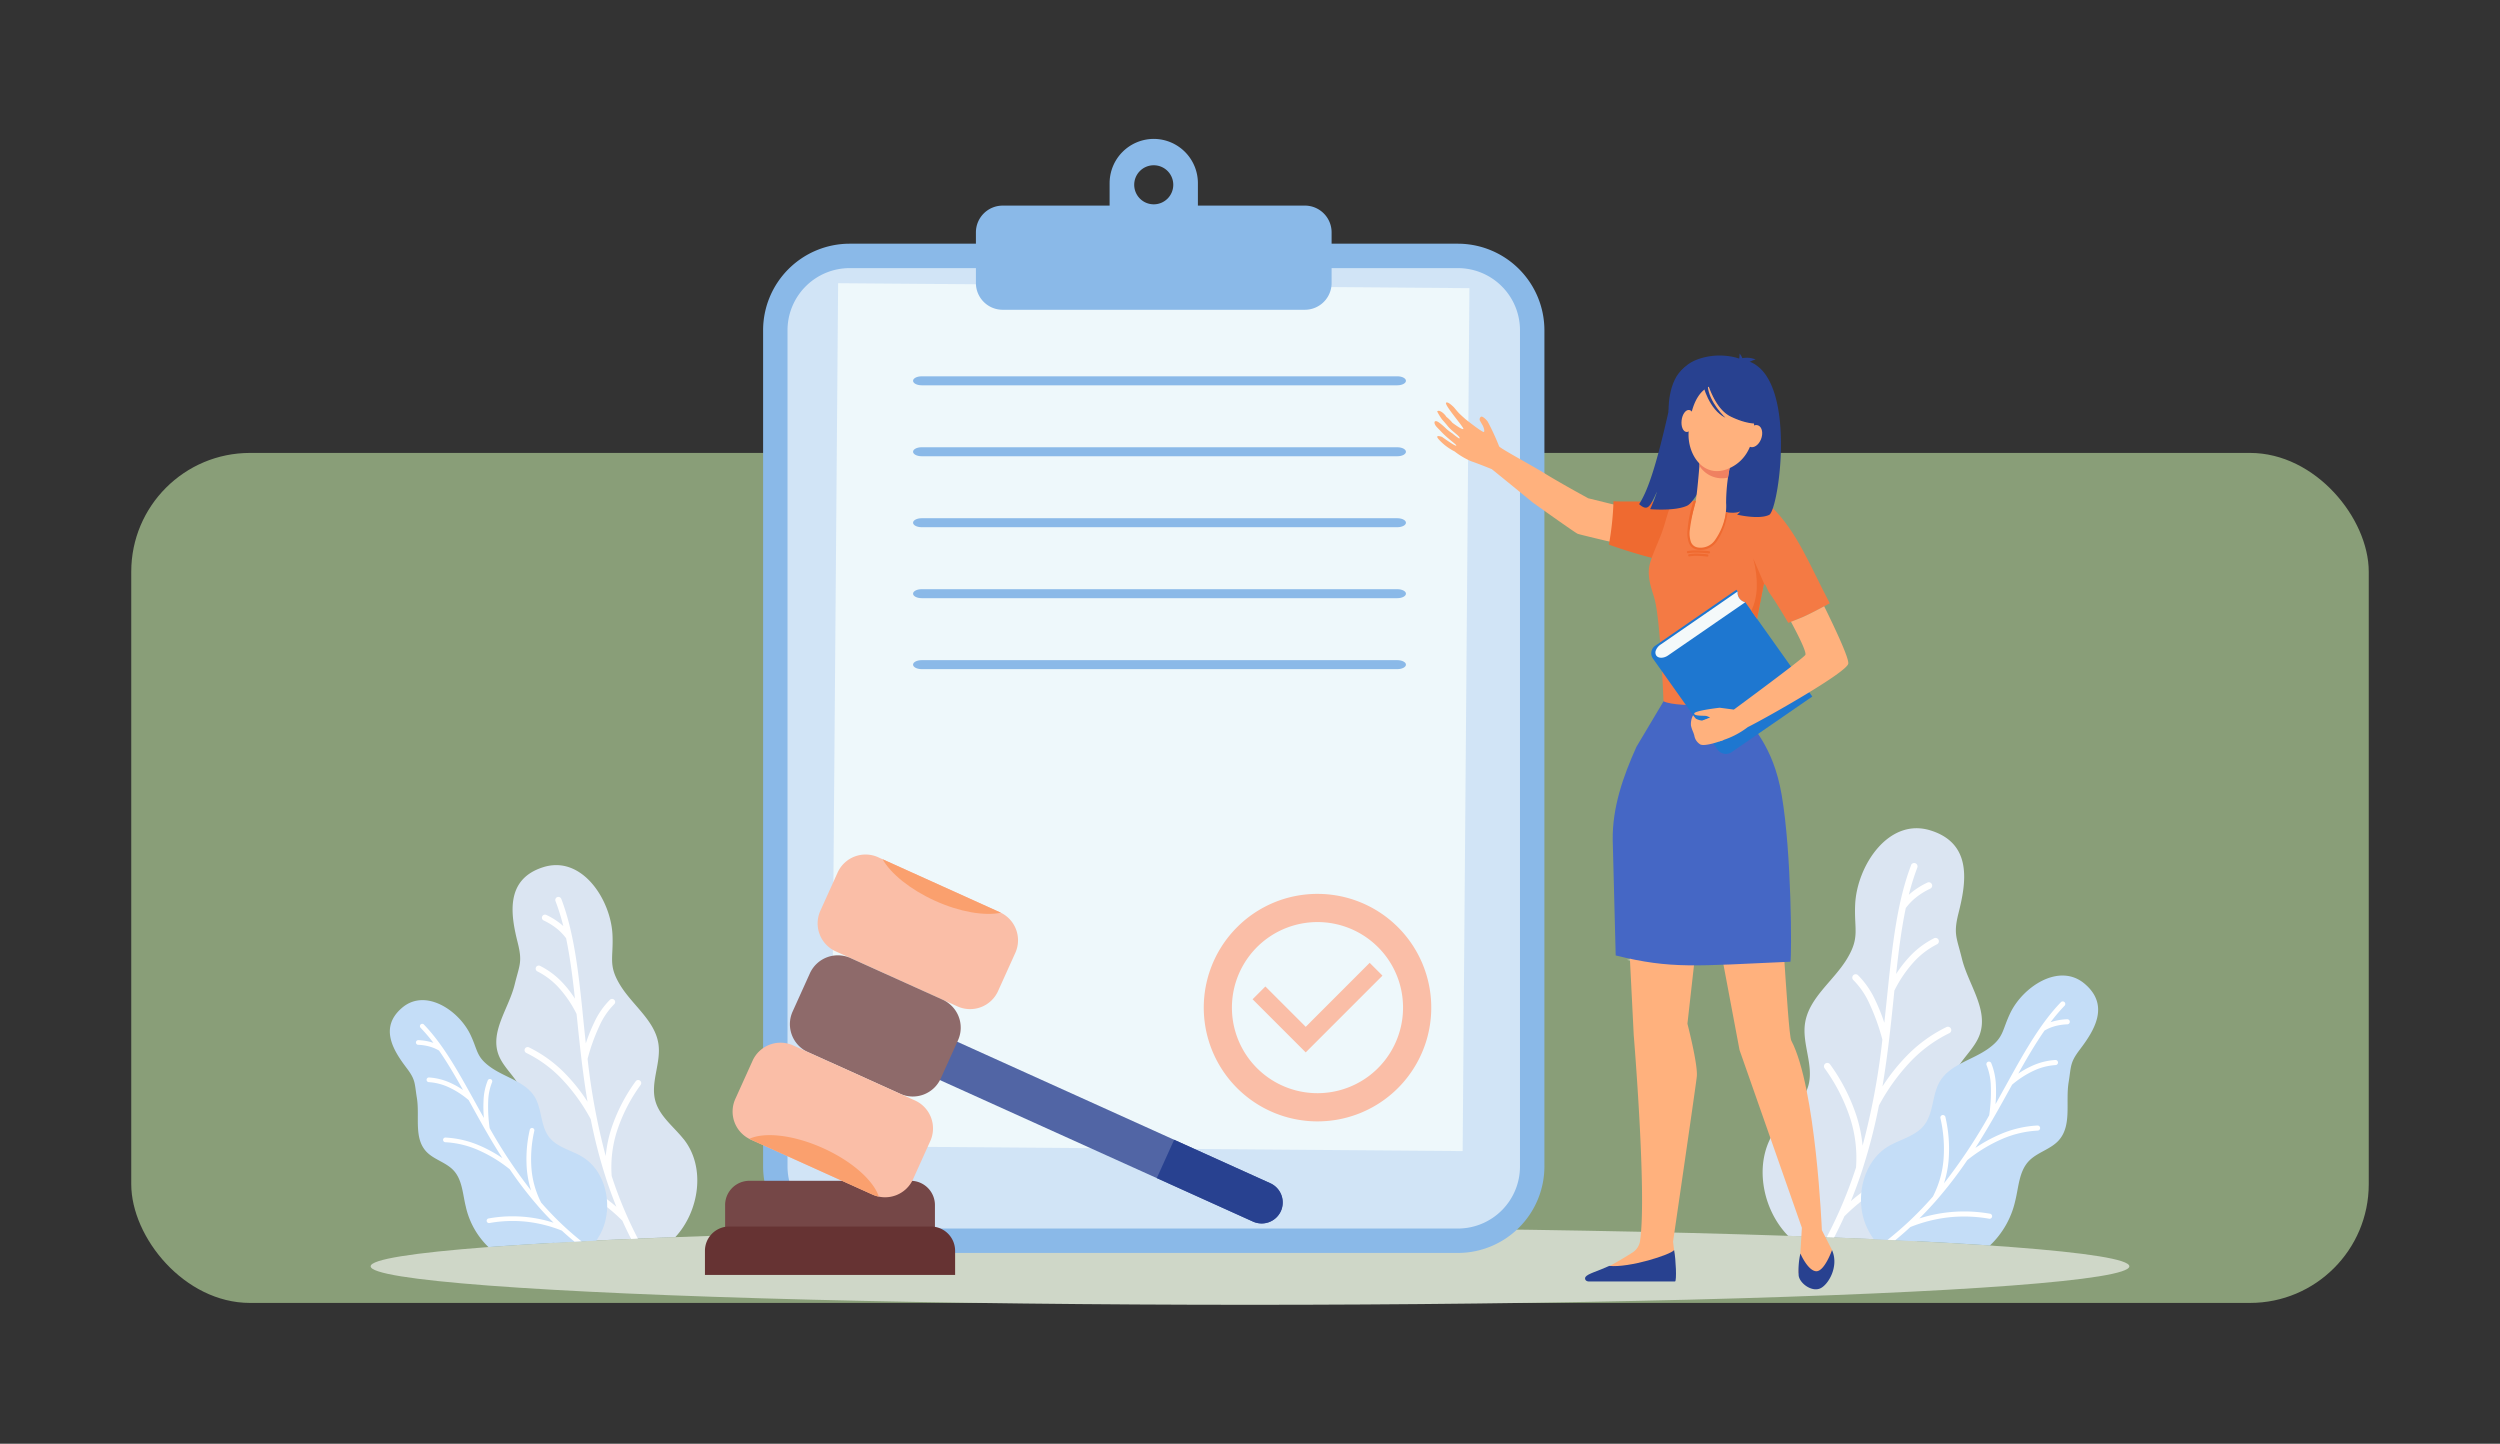 <svg xmlns="http://www.w3.org/2000/svg" xmlns:xlink="http://www.w3.org/1999/xlink" width="400" height="231" viewBox="0 0 400 231">
  <rect x="0" y="0" width="400" height="231" fill="#333333" stroke="none"/>
  <defs>
    <clipPath id="clip-path">
      <rect id="Rectángulo_421287" data-name="Rectángulo 421287" width="400" height="231" transform="translate(180 962)" fill="#fff" stroke="#707070" stroke-width="1"/>
    </clipPath>
  </defs>
  <g id="Enmascarar_grupo_1211475" data-name="Enmascarar grupo 1211475" transform="translate(-180 -962)" clip-path="url(#clip-path)">
    <g id="Grupo_1220572" data-name="Grupo 1220572" transform="translate(1 -8.532)">
      <rect id="Rectángulo_421286" data-name="Rectángulo 421286" width="358" height="136" rx="19" transform="translate(200 1043)" fill="#899e78"/>
      <g id="Grupo_1220571" data-name="Grupo 1220571" transform="translate(-4291.696 -3096.225)">
        <g id="Grupo_1220529" data-name="Grupo 1220529" transform="translate(4530 4105.461)">
          <ellipse id="Elipse_14464" data-name="Elipse 14464" cx="140.696" cy="6.162" rx="140.696" ry="6.162" transform="translate(0 157.742)" fill="#cfd7c8"/>
          <path id="Trazado_1169587" data-name="Trazado 1169587" d="M473.017,1214.473c-1.6-2.008-3.861-3.668-4.524-6.15-.783-2.933.938-6.019.514-9.021-.536-3.781-4.178-6.232-6.154-9.5-1.937-3.2-1.03-4.275-1.205-8.011-.265-5.628-4.881-12.735-11.033-10.83-6.244,1.939-5.226,7.742-4.126,12.111.783,3.11.271,3.558-.49,6.674-.918,3.763-3.881,7.4-2.644,11.071.765,2.269,2.992,3.8,3.8,6.061.912,2.556-.193,5.329-.618,8.011-.9,5.646.389,10.342,4.491,15a16.091,16.091,0,0,0,1.373,1.17c5.748-.325,12.211-.626,19.3-.893l.052-.056c3.754-4.1,4.875-11.129,1.269-15.641Z" transform="translate(-422.955 -1070.93)" fill="#dbe5f2" fill-rule="evenodd"/>
          <path id="Trazado_1169588" data-name="Trazado 1169588" d="M471.629,1196.481a.493.493,0,0,0-.92.355,35.772,35.772,0,0,1,1.249,4c-.141-.128-.287-.253-.438-.375a11.424,11.424,0,0,0-2.281-1.413.494.494,0,0,0-.655.235.489.489,0,0,0,.235.655,10.433,10.433,0,0,1,2.086,1.289,8.344,8.344,0,0,1,1.5,1.556c.632,3.013,1.044,6.25,1.414,9.665a17.461,17.461,0,0,0-1.831-2.391,12.819,12.819,0,0,0-3.742-2.855.491.491,0,1,0-.436.881,11.877,11.877,0,0,1,3.453,2.642,18.393,18.393,0,0,1,2.813,4.158l.1.924c.209,2.036.426,4.122.679,6.254a.349.349,0,0,0,.008.062c.267,2.228.578,4.5.97,6.816a28.263,28.263,0,0,0-3.443-4.365,20.863,20.863,0,0,0-5.923-4.333.494.494,0,0,0-.428.891,19.859,19.859,0,0,1,5.642,4.13,29.641,29.641,0,0,1,4.664,6.467,81.2,81.2,0,0,0,2.407,9.342h0l0,.014h0q.753,2.322,1.7,4.666a28.482,28.482,0,0,0-12.286-6.208.495.495,0,1,0-.223.964,27.743,27.743,0,0,1,7.274,2.781,28.409,28.409,0,0,1,6.188,4.684q.654,1.458,1.4,2.919l1.086-.048a65.833,65.833,0,0,1-4.192-10.019,18.985,18.985,0,0,1,.857-7.218,26.458,26.458,0,0,1,3.754-7.33.493.493,0,1,0-.8-.57,27.423,27.423,0,0,0-3.889,7.6,20.455,20.455,0,0,0-.877,4.325,104.455,104.455,0,0,1-2.9-15.558,31.073,31.073,0,0,1,1.941-5.367,11.631,11.631,0,0,1,2.315-3.367.493.493,0,0,0-.677-.717,12.536,12.536,0,0,0-2.526,3.652,26.963,26.963,0,0,0-1.337,3.327q-.215-1.975-.41-3.893l-.1-.994a.491.491,0,0,0,0-.054c-.7-6.776-1.411-12.942-3.415-18.182Z" transform="translate(-441.133 -1091.365)" fill="#fff" fill-rule="evenodd"/>
          <path id="Trazado_1169589" data-name="Trazado 1169589" d="M388.033,1303.949c-1.713-.925-3.777-1.413-4.975-2.945-1.415-1.809-1.128-4.469-2.315-6.435-1.492-2.474-4.758-3.1-7.1-4.793-2.3-1.656-1.984-2.674-3.214-5.222-1.853-3.841-7.174-7.423-10.894-4.274-3.775,3.2-1.347,6.941.713,9.659,1.468,1.934,1.243,2.4,1.638,4.793.474,2.893-.512,6.306,1.438,8.5,1.207,1.355,3.21,1.761,4.441,3.1,1.393,1.51,1.446,3.769,1.944,5.764a12.827,12.827,0,0,0,3.64,6.495c4.921-.373,10.707-.719,17.237-1.038a9.748,9.748,0,0,0,1.2-2.321c1.4-3.966.1-9.2-3.75-11.27Z" transform="translate(-354.489 -1157.756)" fill="#c4ddf7" fill-rule="evenodd"/>
          <path id="Trazado_1169590" data-name="Trazado 1169590" d="M379.77,1298.208a.373.373,0,0,0-.538.518,26.7,26.7,0,0,1,2.056,2.417c-.138-.048-.275-.09-.414-.131a8.687,8.687,0,0,0-2.008-.307.374.374,0,0,0-.03.747,7.923,7.923,0,0,1,1.835.279,6.413,6.413,0,0,1,1.508.637c1.331,1.911,2.578,4.047,3.847,6.314a13.329,13.329,0,0,0-1.984-1.124,9.655,9.655,0,0,0-3.453-.879.373.373,0,0,0-.046.745,8.995,8.995,0,0,1,3.19.817,13.9,13.9,0,0,1,3.192,2.062l.341.615c.749,1.357,1.516,2.745,2.327,4.156a.366.366,0,0,0,.022.04c.845,1.472,1.737,2.965,2.7,4.461a21.56,21.56,0,0,0-3.692-2.022,15.806,15.806,0,0,0-5.409-1.263.374.374,0,0,0-.034.747,15.044,15.044,0,0,1,5.154,1.205,22.343,22.343,0,0,1,5.164,3.124,61.766,61.766,0,0,0,4.445,5.8h0l0,.008h0q1.213,1.392,2.57,2.745a21.546,21.546,0,0,0-10.4-.685.373.373,0,1,0,.13.735,20.948,20.948,0,0,1,5.891-.217,21.45,21.45,0,0,1,5.7,1.43q.974.9,2.024,1.767l1.114-.058a49.555,49.555,0,0,1-6.441-6.184,14.41,14.41,0,0,1-1.542-5.282,19.991,19.991,0,0,1,.442-6.218.373.373,0,1,0-.729-.159,20.793,20.793,0,0,0-.456,6.449,15.593,15.593,0,0,0,.671,3.274,79.207,79.207,0,0,1-6.63-9.978,23.661,23.661,0,0,1-.237-4.311,8.8,8.8,0,0,1,.616-3.032.374.374,0,1,0-.685-.3,9.484,9.484,0,0,0-.677,3.291,20.446,20.446,0,0,0,.056,2.714q-.738-1.312-1.44-2.59l-.367-.663c-.006-.012-.014-.024-.02-.036-2.5-4.513-4.817-8.6-7.766-11.653Z" transform="translate(-371.243 -1172.986)" fill="#fff" fill-rule="evenodd"/>
          <path id="Trazado_1169591" data-name="Trazado 1169591" d="M1462.447,1188.846c1.751-2.192,4.216-4,4.939-6.714.853-3.2-1.026-6.567-.56-9.844.586-4.126,4.558-6.8,6.716-10.366,2.112-3.492,1.124-4.668,1.315-8.742.291-6.142,5.327-13.9,12.039-11.816,6.816,2.114,5.7,8.447,4.5,13.215-.855,3.395-.3,3.883.534,7.282,1,4.108,4.238,8.077,2.885,12.083-.835,2.476-3.265,4.15-4.144,6.612-1,2.789.209,5.818.673,8.742.978,6.162-.424,11.286-4.9,16.375a17.818,17.818,0,0,1-1.7,1.423c-6.192-.315-13.1-.6-20.612-.859-.1-.106-.207-.213-.307-.323C1459.735,1201.441,1458.514,1193.769,1462.447,1188.846Z" transform="translate(-1237.333 -1047.205)" fill="#dbe5f2" fill-rule="evenodd"/>
          <path id="Trazado_1169592" data-name="Trazado 1169592" d="M1523.208,1169.2a.539.539,0,0,1,1.006.385,38.983,38.983,0,0,0-1.363,4.365c.155-.137.315-.275.48-.406a12.554,12.554,0,0,1,2.489-1.54.537.537,0,0,1,.458.972,11.388,11.388,0,0,0-2.277,1.406,9.236,9.236,0,0,0-1.64,1.7c-.687,3.287-1.138,6.822-1.544,10.547a18.929,18.929,0,0,1,2-2.61,13.961,13.961,0,0,1,4.084-3.116.537.537,0,0,1,.476.962,12.945,12.945,0,0,0-3.771,2.883,20.159,20.159,0,0,0-3.07,4.536l-.1,1.012c-.229,2.219-.464,4.5-.743,6.824a.387.387,0,0,1-.008.068c-.293,2.431-.63,4.913-1.058,7.437a31.147,31.147,0,0,1,3.755-4.764,22.8,22.8,0,0,1,6.465-4.728.539.539,0,1,1,.468.97,21.718,21.718,0,0,0-6.16,4.507,32.417,32.417,0,0,0-5.088,7.057,87.989,87.989,0,0,1-2.628,10.195h0l0,.014h0c-.55,1.692-1.165,3.387-1.861,5.092a31.065,31.065,0,0,1,13.406-6.772.539.539,0,1,1,.245,1.05,30.257,30.257,0,0,0-7.937,3.036,30.851,30.851,0,0,0-6.752,5.112q-.765,1.7-1.644,3.4l-1.189-.048a71.875,71.875,0,0,0,4.692-11.157,20.777,20.777,0,0,0-.934-7.878,28.89,28.89,0,0,0-4.094-8,.539.539,0,1,1,.879-.624,29.945,29.945,0,0,1,4.242,8.3,22.422,22.422,0,0,1,.958,4.718,113.8,113.8,0,0,0,3.166-16.978,34.067,34.067,0,0,0-2.118-5.855,12.7,12.7,0,0,0-2.526-3.674.538.538,0,1,1,.739-.783,13.71,13.71,0,0,1,2.757,3.985,29.638,29.638,0,0,1,1.458,3.632q.236-2.158.448-4.25l.114-1.084a.3.3,0,0,1,.006-.06c.765-7.4,1.538-14.123,3.726-19.841Z" transform="translate(-1276.74 -1069.494)" fill="#fff" fill-rule="evenodd"/>
          <path id="Trazado_1169593" data-name="Trazado 1169593" d="M1543.732,1286.469c1.869-1.008,4.122-1.54,5.429-3.214,1.542-1.976,1.231-4.877,2.526-7.023,1.63-2.7,5.19-3.387,7.748-5.23,2.506-1.807,2.164-2.919,3.506-5.7,2.022-4.192,7.83-8.1,11.888-4.664,4.12,3.493,1.468,7.575-.779,10.539-1.6,2.112-1.357,2.616-1.785,5.232-.518,3.158.558,6.881-1.57,9.272-1.317,1.478-3.5,1.923-4.845,3.377-1.52,1.65-1.578,4.112-2.12,6.29a14.022,14.022,0,0,1-4.058,7.168c-5.375-.365-11.611-.705-18.578-1.012a10.552,10.552,0,0,1-1.452-2.733c-1.528-4.329-.106-10.037,4.092-12.3Z" transform="translate(-1300.59 -1141.94)" fill="#c4ddf7" fill-rule="evenodd"/>
          <path id="Trazado_1169594" data-name="Trazado 1169594" d="M1588.181,1280.219a.407.407,0,0,1,.586.566,29.219,29.219,0,0,0-2.241,2.64q.224-.078.454-.143a9.445,9.445,0,0,1,2.189-.335.408.408,0,1,1,.032.815,8.814,8.814,0,0,0-2,.3,7.023,7.023,0,0,0-1.646.7c-1.454,2.086-2.813,4.415-4.2,6.89a14.127,14.127,0,0,1,2.164-1.225,10.54,10.54,0,0,1,3.767-.96.407.407,0,1,1,.048.813,9.776,9.776,0,0,0-3.479.891,15.329,15.329,0,0,0-3.483,2.249l-.373.673c-.817,1.478-1.656,3-2.538,4.532a.32.32,0,0,1-.026.044c-.924,1.608-1.895,3.235-2.941,4.867a23.352,23.352,0,0,1,4.028-2.206,17.255,17.255,0,0,1,5.9-1.379.408.408,0,1,1,.038.815,16.456,16.456,0,0,0-5.626,1.315,24.438,24.438,0,0,0-5.634,3.409,67.2,67.2,0,0,1-4.851,6.322h0l-.006.008h0q-1.327,1.521-2.805,3a23.549,23.549,0,0,1,11.346-.747.409.409,0,0,1-.142.8,22.911,22.911,0,0,0-6.429-.237,23.5,23.5,0,0,0-6.22,1.56q-1.154,1.067-2.409,2.1l-1.227-.058a54.209,54.209,0,0,0,7.244-6.921,15.721,15.721,0,0,0,1.683-5.764,21.841,21.841,0,0,0-.482-6.784.407.407,0,0,1,.8-.173,22.616,22.616,0,0,1,.5,7.037,17.051,17.051,0,0,1-.731,3.572,86.45,86.45,0,0,0,7.236-10.89,25.662,25.662,0,0,0,.259-4.7,9.576,9.576,0,0,0-.672-3.307.407.407,0,1,1,.745-.327,10.334,10.334,0,0,1,.741,3.592,22.554,22.554,0,0,1-.062,2.96q.8-1.431,1.57-2.827l.4-.723a.388.388,0,0,0,.022-.04C1582.432,1288.013,1584.964,1283.552,1588.181,1280.219Z" transform="translate(-1317.739 -1158.573)" fill="#fff" fill-rule="evenodd"/>
          <path id="Trazado_1169595" data-name="Trazado 1169595" d="M964.481,680.311c-.5,6.911-1.522,7.864-8.111,8.4,6.591.532,7.609,1.486,8.111,8.4.5-6.911,1.524-7.864,8.113-8.4-6.59-.532-7.609-1.486-8.113-8.4Zm26.784,18.226c-.269,3.692-.813,4.2-4.331,4.485,3.518.285,4.062.793,4.331,4.483.269-3.69.813-4.2,4.331-4.483-3.516-.285-4.062-.793-4.331-4.485Zm-11.729-28.4c-.273,3.738-.825,4.252-4.387,4.54,3.562.287,4.114.8,4.387,4.54.273-3.738.823-4.254,4.387-4.54C980.361,674.392,979.809,673.878,979.536,670.14Z" transform="translate(-834.001 -670.14)" fill="#fff" fill-rule="evenodd"/>
          <path id="Trazado_1169596" data-name="Trazado 1169596" d="M847.009,1256.818c.408,5.6,1.233,6.372,6.573,6.8-5.339.43-6.164,1.2-6.573,6.8-.408-5.6-1.233-6.371-6.573-6.8,5.339-.432,6.164-1.2,6.573-6.8Zm-21.7,14.767c.219,2.991.659,3.4,3.508,3.632-2.849.231-3.289.643-3.508,3.632-.217-2.99-.659-3.4-3.508-3.632,2.849-.231,3.291-.641,3.508-3.632Zm9.5-23.005c.221,3.028.667,3.445,3.554,3.678-2.887.233-3.333.651-3.554,3.68-.221-3.028-.667-3.447-3.554-3.68C834.144,1252.025,834.591,1251.608,834.812,1248.58Z" transform="translate(-726.241 -1133.337)" fill="#fff" fill-rule="evenodd"/>
          <path id="Trazado_1169597" data-name="Trazado 1169597" d="M1356.151,1195.307c-.311,4.287-.944,4.877-5.031,5.21,4.086.329,4.72.922,5.031,5.208.313-4.287.946-4.879,5.032-5.208-4.086-.331-4.72-.922-5.032-5.21Zm16.614,11.306c-.167,2.289-.5,2.6-2.688,2.781,2.182.175,2.52.492,2.688,2.781.165-2.289.5-2.6,2.685-2.781-2.181-.175-2.52-.492-2.685-2.781ZM1365.489,1189c-.169,2.317-.51,2.638-2.722,2.815,2.212.179,2.552.5,2.722,2.817.169-2.319.51-2.638,2.721-2.817C1366,1191.636,1365.658,1191.317,1365.489,1189Z" transform="translate(-1150.105 -1085.627)" fill="#fff" fill-rule="evenodd"/>
        </g>
        <g id="Grupo_1220534" data-name="Grupo 1220534" transform="translate(4592.792 4088.982)">
          <g id="Grupo_1220530" data-name="Grupo 1220530" transform="translate(0 0)">
            <path id="Trazado_1169598" data-name="Trazado 1169598" d="M671.151,671.59h97.368a13.862,13.862,0,0,1,13.821,13.821V819.249a13.861,13.861,0,0,1-13.821,13.821H671.151a13.861,13.861,0,0,1-13.821-13.821V685.411A13.861,13.861,0,0,1,671.151,671.59Z" transform="translate(-657.33 -654.823)" fill="#8ab9e8" fill-rule="evenodd"/>
            <path id="Trazado_1169599" data-name="Trazado 1169599" d="M686.854,691.2h97.368a9.943,9.943,0,0,1,9.914,9.916V834.954a9.942,9.942,0,0,1-9.914,9.914H686.854a9.942,9.942,0,0,1-9.914-9.914V701.116A9.944,9.944,0,0,1,686.854,691.2Z" transform="translate(-673.033 -670.526)" fill="#d1e4f6" fill-rule="evenodd"/>
            <rect id="Rectángulo_421263" data-name="Rectángulo 421263" width="138.072" height="101.012" transform="translate(10.919 161.156) rotate(-89.55)" fill="#eef8fb"/>
            <path id="Trazado_1169600" data-name="Trazado 1169600" d="M832.508,598.1h17.124v-3.608a7.083,7.083,0,0,1,7.063-7.063h0a7.083,7.083,0,0,1,7.063,7.063V598.1h17.124a4.28,4.28,0,0,1,4.268,4.268V610.5a4.281,4.281,0,0,1-4.268,4.269H832.509a4.281,4.281,0,0,1-4.269-4.269v-8.129a4.281,4.281,0,0,1,4.269-4.268h0Zm24.184-6.453a3.125,3.125,0,1,0,3.126,3.124A3.124,3.124,0,0,0,856.692,591.648Z" transform="translate(-794.19 -587.43)" fill="#8ab9e8" fill-rule="evenodd"/>
          </g>
          <g id="Grupo_1220531" data-name="Grupo 1220531" transform="translate(23.993 37.983)">
            <path id="Trazado_1169601" data-name="Trazado 1169601" d="M779.131,778.08h76.12c.753,0,1.371.323,1.371.719h0c0,.4-.618.721-1.371.721h-76.12c-.755,0-1.371-.325-1.371-.719h0c0-.4.618-.719,1.371-.719Z" transform="translate(-777.76 -778.08)" fill="#8ab9e8" fill-rule="evenodd"/>
            <path id="Trazado_1169602" data-name="Trazado 1169602" d="M779.131,835.062h76.12c.753,0,1.371.325,1.371.719h0c0,.4-.618.719-1.371.719h-76.12c-.755,0-1.371-.323-1.371-.719h0c0-.4.618-.721,1.371-.721Z" transform="translate(-777.76 -823.708)" fill="#8ab9e8" fill-rule="evenodd"/>
            <path id="Trazado_1169603" data-name="Trazado 1169603" d="M779.131,892.06h76.12c.753,0,1.371.323,1.371.719h0c0,.394-.618.719-1.371.719h-76.12c-.755,0-1.371-.325-1.371-.719h0C777.76,892.383,778.378,892.06,779.131,892.06Z" transform="translate(-777.76 -869.352)" fill="#8ab9e8" fill-rule="evenodd"/>
            <path id="Trazado_1169604" data-name="Trazado 1169604" d="M779.131,949.05h76.12c.753,0,1.371.323,1.371.719h0c0,.4-.618.719-1.371.719h-76.12c-.755,0-1.371-.323-1.371-.719h0C777.76,949.373,778.378,949.05,779.131,949.05Z" transform="translate(-777.76 -914.988)" fill="#8ab9e8" fill-rule="evenodd"/>
            <path id="Trazado_1169605" data-name="Trazado 1169605" d="M779.131,1006.04h76.12c.753,0,1.371.325,1.371.719h0c0,.4-.618.719-1.371.719h-76.12c-.755,0-1.371-.323-1.371-.719h0C777.76,1006.365,778.378,1006.04,779.131,1006.04Z" transform="translate(-777.76 -960.624)" fill="#8ab9e8" fill-rule="evenodd"/>
          </g>
          <g id="Grupo_1220533" data-name="Grupo 1220533" transform="translate(70.505 120.797)">
            <path id="Trazado_1169608" data-name="Trazado 1169608" d="M1029.418,1193.75a18.2,18.2,0,1,1-12.866,5.331,18.144,18.144,0,0,1,12.866-5.331Zm9.678,8.519a13.689,13.689,0,1,0,4.009,9.679A13.639,13.639,0,0,0,1039.1,1202.269Z" transform="translate(-1011.22 -1193.75)" fill="#fabea7" fill-rule="evenodd"/>
            <path id="Trazado_1169609" data-name="Trazado 1169609" d="M1069.137,1249.13l2.046,2.046-12.278,12.281h0l0,0-8.5-8.5,2.046-2.046,6.455,6.457Z" transform="translate(-1042.594 -1238.097)" fill="#fabea7" fill-rule="evenodd"/>
          </g>
        </g>
        <g id="Grupo_1220535" data-name="Grupo 1220535" transform="translate(4583.487 4255.684)">
          <path id="Trazado_1169610" data-name="Trazado 1169610" d="M630.7,1424.16h25.828a3.885,3.885,0,0,1,3.873,3.873v3.875H626.83v-3.875A3.885,3.885,0,0,1,630.7,1424.16Z" transform="translate(-623.602 -1424.16)" fill="#754747" fill-rule="evenodd"/>
          <path id="Trazado_1169611" data-name="Trazado 1169611" d="M614.5,1460.88h32.285a3.885,3.885,0,0,1,3.873,3.873v3.875H610.63v-3.875A3.885,3.885,0,0,1,614.5,1460.88Z" transform="translate(-610.63 -1453.564)" fill="#633" fill-rule="evenodd"/>
        </g>
        <g id="Grupo_1220536" data-name="Grupo 1220536" transform="translate(4700.221 4123.314)">
          <path id="Trazado_1169612" data-name="Trazado 1169612" d="M1340.963,1141.692l-3.5,31.14s1.707,6.581,1.5,8.463c-.207,1.857-3.8,26.406-3.8,26.406l.163,1.351.088,3.99-13.43.1a59.839,59.839,0,0,0,6.792-3.767,2.683,2.683,0,0,0,1.128-1.944c1.06-7.559-1.034-32.789-1.034-32.789l-1.646-32.851,13.733-.1Z" transform="translate(-1296.999 -1065.596)" fill="#ffb17d" fill-rule="evenodd"/>
          <path id="Trazado_1169613" data-name="Trazado 1169613" d="M1425.311,1170.492c.751.185,1.911,26.916,2.536,28.1,3.955,7.509,4.893,30.335,4.893,30.335l1.632,3.2L1434,1235.2s-2.953,1.7-5.021.558l.319-3.086.243-4.126-9.974-28.44-5.457-29.008,11.2-.608Z" transform="translate(-1370.766 -1088.659)" fill="#ffb17d" fill-rule="evenodd"/>
          <path id="Trazado_1169614" data-name="Trazado 1169614" d="M1340.125,1063.689l-.476-18.438c-.082-5.216,1.659-10.213,3.8-14.956l4.526-7.6c1.458.458,2.261-3.841,3.8-3.668,1.156.123,1.949.4,3.02.458,2.022.124,3.249,4.064,5.415,3.815.012.124.43,1.128.462,1.215,1.036,2.787,4.606,5.266,6.017,13.53,1.606,9.394,1.6,25.539,1.395,26.643-15.319.669-18.967,1.2-27.952-1Z" transform="translate(-1311.138 -967.369)" fill="#4567c5" fill-rule="evenodd"/>
          <path id="Trazado_1169615" data-name="Trazado 1169615" d="M1199.7,799.957s.566.687.777.9c.245.249,1.022.938,1.022.938s2.835,2.269,2.975,2.038-.127-.9-.253-1.1-.257-.454-.383-.657a.5.5,0,0,1,.141-.655c.235-.179.924.518,1.1.8a38.159,38.159,0,0,1,1.809,3.925c.147.337,5.764,3.337,7.6,4.523h0c3.07,1.851,6.318,3.59,6.644,3.785l14.825,3.65.807,6.138s-16.5-3.809-17.3-4.1c-.382-.138-7.184-4.993-7.184-5-3.2-2.612-6.021-4.919-6.569-5.345,0,0-2-.819-3.293-1.263a11.875,11.875,0,0,1-2.656-1.572,8.685,8.685,0,0,1-2.417-1.8c-1-1.044.412-.524.412-.524s2.193,1.59,2.279,1.391c.068-.155-1.172-.948-2.281-2.09-.277-.295-.566-.586-.821-.857-.663-.705-.436-1.335.384-.711a10.126,10.126,0,0,1,1.062.916,7.613,7.613,0,0,0,1.04.8,9.39,9.39,0,0,0,1.088.815c.006-.05.193-.044-.106-.363-.353-.389-1.273-1.036-1.747-1.644-.269-.347-.886-1.036-.886-1.036a8.785,8.785,0,0,1-.793-1.291c.295-.367,1.16.325,1.458.845a6.381,6.381,0,0,1,.98.966s1.59,1.209,1.753.98c.147-.187-3.082-3.837-2.763-4.186.271-.283,1.293.771,1.293.771Z" transform="translate(-1196.554 -791.291)" fill="#ffb17d" fill-rule="evenodd"/>
          <path id="Trazado_1169616" data-name="Trazado 1169616" d="M1336.582,885.263a46.316,46.316,0,0,0,.735-6.963c-.044.149,7.262-.068,9.934.281,4.367.57,8.346,5.778,11.406,7.788,1.885,1.237,2.843,2.5,3.024,3.889.008.066-7.8-.89-14.321-1.958a80.518,80.518,0,0,1-10.78-3.034Z" transform="translate(-1308.683 -854.681)" fill="#ef6a30" fill-rule="evenodd"/>
          <path id="Trazado_1169617" data-name="Trazado 1169617" d="M1368.774,887.76c.392-1.413,1.267-3.259,1.765-4.546.847-2.168,1.1-4.19,1.847-5.056.4-.47,5.573-.395,6.21-.458.259-.038,1.3.036,2.3.1v-.012c.588.074,6.415.52,7.262.879,4.2,4.064,6.228,9.517,9.384,15.49,0,0-2.363,1.339-4.248,2.182-.821.359-2.391.952-2.391.952s-1.986-3.419-3.116-4.919l-.524-1.128c-.038-.024-.227-.223-.283-.1-.082.211-3.626,18.983-3.626,18.983s-9.884.918-12.412-.285c0,0-.464-12.566-1.395-16.245-.342-1.363-1.4-3.57-.771-5.837Z" transform="translate(-1334.304 -854.191)" fill="#f47a44" fill-rule="evenodd"/>
          <path id="Trazado_1169618" data-name="Trazado 1169618" d="M1374.6,773.471a40.116,40.116,0,0,1,.1,8.842c-.267,2.022-.392,3.666-1.919,4.75,0,0,3.058.942,4.294.295a3.058,3.058,0,0,1-.524.53s3.463.839,5.126.044,5.017-24.876-5.08-24.862c0,0-9.513-2.8-10.691,6.851-2.468,11.25-3.875,14.482-5.031,16.293.962.845,1.417.691,1.927-.139.45-.737.8-1.632.928-1.851a23.2,23.2,0,0,1-1.092,2.791s4,.357,5.935-.564,6.1-10.922,6.025-12.98Z" transform="translate(-1328.141 -762.105)" fill="#284190" fill-rule="evenodd"/>
          <path id="Trazado_1169619" data-name="Trazado 1169619" d="M1407.227,842.659a29.992,29.992,0,0,0-.554,5.584c.161,1.735-.616,7.312-4.1,7.326s-1.118-5.788-.789-7.485.769-7.7.769-7.7l4.676,2.281Z" transform="translate(-1360.021 -824.316)" fill="#ffb17d" fill-rule="evenodd"/>
          <path id="Trazado_1169620" data-name="Trazado 1169620" d="M1409.41,839.816a15.43,15.43,0,0,1,.315-2.576l4.576,2.379s-.163.9-.331,2.044A4.278,4.278,0,0,1,1409.41,839.816Z" transform="translate(-1367.003 -821.802)" fill="#ef8161" fill-rule="evenodd"/>
          <path id="Trazado_1169621" data-name="Trazado 1169621" d="M1398.7,776.984a21.168,21.168,0,0,0,3.985-5.383c.827-1.889,1.588-9.443-6.015-10.169a10.281,10.281,0,0,0-4.52.566c-1.857.691-4.722,2.465-3.686,9.465l.147,2.317,10.089,3.2Z" transform="translate(-1350.057 -761.056)" fill="#284190" fill-rule="evenodd"/>
          <path id="Trazado_1169622" data-name="Trazado 1169622" d="M1407.306,784.522a5.993,5.993,0,0,1,3.036,2.8c1.068,2.108,1.425,8.017-2.891,10.286s-7.154-1.921-6.883-5.664S1402.029,783.28,1407.306,784.522Z" transform="translate(-1359.908 -779.429)" fill="#ffb17d" fill-rule="evenodd"/>
          <path id="Trazado_1169623" data-name="Trazado 1169623" d="M1412.57,765.625s1.048,6.622,4.4,8.254,5.08,1,5.08,1a10.235,10.235,0,0,1-2.066-6.587S1414.9,763.053,1412.57,765.625Z" transform="translate(-1369.533 -763.886)" fill="#284190" stroke="#284190" stroke-miterlimit="2.61" stroke-width="0.22" fill-rule="evenodd"/>
          <path id="Trazado_1169624" data-name="Trazado 1169624" d="M1390.485,769.274c-5.212,1.574-4.216,3.745-5.985,5.891,0,0-.235-5.034,2.534-7.111,2.937-2.205,3.449,1.219,3.449,1.219Z" transform="translate(-1347.052 -765.807)" fill="#284190" fill-rule="evenodd"/>
          <path id="Trazado_1169625" data-name="Trazado 1169625" d="M1412.14,780.776s.9,3.959,3.59,5.288c0,0-2.66-2.486-2.823-5.088S1412.14,780.776,1412.14,780.776Z" transform="translate(-1369.189 -775.777)" fill="#284190" fill-rule="evenodd"/>
          <path id="Trazado_1169626" data-name="Trazado 1169626" d="M1403.312,773.518c.675-.137,1.082.022,1.217.482a3.01,3.01,0,0,1-1.859,1.8,3.849,3.849,0,0,0,.641-2.279Z" transform="translate(-1361.606 -770.737)" fill="#284190" fill-rule="evenodd"/>
          <path id="Trazado_1169627" data-name="Trazado 1169627" d="M1438.783,765.062q-1.117-.625-.753-1.438a3.731,3.731,0,0,1,3.2-.183A4.763,4.763,0,0,0,1438.783,765.062Z" transform="translate(-1389.849 -762.482)" fill="#284190" fill-rule="evenodd"/>
          <path id="Trazado_1169628" data-name="Trazado 1169628" d="M1439.26,761.515c.4.349.729.4,1,.141a2.31,2.31,0,0,0-.556-1.907,2.948,2.948,0,0,1-.438,1.765Z" transform="translate(-1390.906 -759.75)" fill="#284190" fill-rule="evenodd"/>
          <path id="Trazado_1169629" data-name="Trazado 1169629" d="M1482.474,1254.22h0Z" transform="translate(-1425.507 -1155.707)" fill="#ec7653" fill-rule="evenodd"/>
          <path id="Trazado_1169630" data-name="Trazado 1169630" d="M1331.846,1484.829H1317.98c-.51-.05-.638-.47-.458-.731.365-.52,1.982-.917,3.8-1.759,3.19.335,9.866-1.8,10.368-2.528.291,1.474.434,4.957.153,5.019Z" transform="translate(-1293.36 -1336.353)" fill="#284190" fill-rule="evenodd"/>
          <path id="Trazado_1169631" data-name="Trazado 1169631" d="M1494.112,1479.81s-1.231,3.495-2.562,3.383-2.5-2.837-2.5-2.837a12.346,12.346,0,0,0-.269,3.58c.233,1.277,2.132,2.59,3.431,2.008,1.3-.558,3.062-3.52,1.9-6.132Z" transform="translate(-1430.515 -1336.353)" fill="#284190" fill-rule="evenodd"/>
          <path id="Trazado_1169632" data-name="Trazado 1169632" d="M1394.891,806.762c-.116.98.231,1.809.777,1.859s1.072-.693,1.186-1.674-.231-1.8-.777-1.847-1.076.7-1.187,1.66Z" transform="translate(-1355.358 -796.063)" fill="#ffb17d" fill-rule="evenodd"/>
          <path id="Trazado_1169633" data-name="Trazado 1169633" d="M1446.838,818.5c-.377.942-.191,1.933.424,2.206s1.414-.259,1.791-1.2.189-1.923-.418-2.205S1447.22,817.564,1446.838,818.5Z" transform="translate(-1396.818 -805.78)" fill="#ffb17d" fill-rule="evenodd"/>
          <path id="Trazado_1169634" data-name="Trazado 1169634" d="M1384.2,949.5l.2.273a1.523,1.523,0,0,0,1.221,1.721l10.719,15.092-12.89,8.886a1.64,1.64,0,0,1-2.261-.385l-10.344-14.574a1.46,1.46,0,0,1,.369-2.056l12.99-8.959Z" transform="translate(-1335.899 -911.696)" fill="#1e77d0" fill-rule="evenodd"/>
          <path id="Trazado_1169635" data-name="Trazado 1169635" d="M1388.328,952.6h0L1376,961.1c-.711.5-1.566.508-1.907.036a.916.916,0,0,1-.05-.879,2,2,0,0,1,.737-.879l12.328-8.5h0A1.56,1.56,0,0,0,1388.328,952.6Z" transform="translate(-1338.612 -912.801)" fill="#f4f9fa" fill-rule="evenodd"/>
          <path id="Trazado_1169636" data-name="Trazado 1169636" d="M1425.895,962.76c-.863.472-2.2,1.177-3.355,1.7-.552.235-1.431.582-1.957.781,1.265,2.353,2.467,4.781,2.311,5.28-.137.446-11.452,8.772-11.452,8.772l-2.261-.3s-3.985.446-4.076.918c-.1.446,1.682.335,1.919.4a2.3,2.3,0,0,1,.618.273c-.359.161-.833.384-1.285.558a6.013,6.013,0,0,1,2.733,3.222,13.276,13.276,0,0,0,4.584-2.269c2.636-1.3,15.879-8.748,16.078-10.161.116-.843-1.9-5.2-3.855-9.171Z" transform="translate(-1363.553 -922.314)" fill="#ffb17d" fill-rule="evenodd"/>
          <path id="Trazado_1169637" data-name="Trazado 1169637" d="M1402.712,1050.27a2.952,2.952,0,0,0-.339,1.672c.169.719.347.918.532,1.562a2.021,2.021,0,0,0,.865,1.377c.663.57,3.851-.658,3.851-.658l-2.193-3.568-1.263.47a2.415,2.415,0,0,1-1.012-.309,6.994,6.994,0,0,1-.442-.546Z" transform="translate(-1361.341 -992.39)" fill="#ffb17d" fill-rule="evenodd"/>
          <path id="Trazado_1169638" data-name="Trazado 1169638" d="M1405.783,879.851a10.093,10.093,0,0,1-1.711,4.409,2.81,2.81,0,0,1-2.594,1.261,1.909,1.909,0,0,1-.452-.09h0a1.392,1.392,0,0,1-.851-.853,4.237,4.237,0,0,1-.173-1.861,30.367,30.367,0,0,1,.988-4.7l-.361.01a18.35,18.35,0,0,0-.984,4.66,4.592,4.592,0,0,0,.2,2.022,1.712,1.712,0,0,0,1.066,1.058h0a2.28,2.28,0,0,0,.538.11h0a3.144,3.144,0,0,0,2.907-1.407,10.577,10.577,0,0,0,1.691-4.584l-.267-.036Z" transform="translate(-1359.162 -854.457)" fill="#ef6a30" fill-rule="evenodd"/>
          <path id="Trazado_1169639" data-name="Trazado 1169639" d="M1402.7,918.381a.183.183,0,0,0,.2-.159.179.179,0,0,0-.159-.2c-.739-.078-1.395-.122-1.958-.126a8.316,8.316,0,0,0-1.444.1.179.179,0,1,0,.062.353,7.829,7.829,0,0,1,1.38-.092c.554.006,1.2.048,1.927.124Z" transform="translate(-1358.817 -886.391)" fill="#ef6a30" fill-rule="evenodd"/>
          <path id="Trazado_1169640" data-name="Trazado 1169640" d="M1403.324,920.957a.165.165,0,0,0,.171-.159.177.177,0,0,0-.139-.2,15.556,15.556,0,0,0-1.705-.123,6.071,6.071,0,0,0-1.259.1.181.181,0,0,0-.128.207.16.16,0,0,0,.179.145,5.954,5.954,0,0,1,1.2-.092,16.093,16.093,0,0,1,1.676.123Z" transform="translate(-1359.677 -888.455)" fill="#ef6a30" fill-rule="evenodd"/>
          <path id="Trazado_1169641" data-name="Trazado 1169641" d="M1450.94,932.762q1.6-3.237.315-8.352l1.777,4.112c-.042-.016-.08-.012-.1.032-.03.074-.488,2.455-1.07,5.507l-.922-1.3Z" transform="translate(-1400.259 -891.605)" fill="#ef6a30" fill-rule="evenodd"/>
        </g>
        <g id="Grupo_1220537" data-name="Grupo 1220537" transform="translate(4587.908 4203.479)">
          <path id="Trazado_1169642" data-name="Trazado 1169642" d="M790.189,1307.1l52.477,23.718a3.376,3.376,0,0,1,1.681,4.453h0a3.374,3.374,0,0,1-4.453,1.682l-52.475-23.718,2.771-6.132Z" transform="translate(-756.619 -1278.217)" fill="#5165a5" fill-rule="evenodd"/>
          <path id="Trazado_1169643" data-name="Trazado 1169643" d="M710.8,1162.561l19.513,8.82a4.907,4.907,0,0,1,2.445,6.477l-2.771,6.132a4.908,4.908,0,0,1-6.477,2.445L704,1177.615a4.907,4.907,0,0,1-2.443-6.477l2.771-6.132a4.907,4.907,0,0,1,6.477-2.445Z" transform="translate(-687.516 -1162.128)" fill="#fabea7" fill-rule="evenodd"/>
          <path id="Trazado_1169644" data-name="Trazado 1169644" d="M753.23,1165.89l18.811,8.5.141.068c-2.61.534-6.547-.1-10.545-1.911s-7.084-4.345-8.406-6.658Z" transform="translate(-729.24 -1165.141)" fill="#faa06e" fill-rule="evenodd"/>
          <path id="Trazado_1169645" data-name="Trazado 1169645" d="M681.727,1258.561l14.777,6.68a4.908,4.908,0,0,0,6.477-2.445l2.771-6.132a4.906,4.906,0,0,0-2.443-6.475l-14.779-6.678a4.909,4.909,0,0,0-6.477,2.443l-2.771,6.132a4.909,4.909,0,0,0,2.445,6.477Z" transform="translate(-669.679 -1226.951)" fill="#8e6a6a" fill-rule="evenodd"/>
          <path id="Trazado_1169646" data-name="Trazado 1169646" d="M642.5,1313.679l19.513,8.82a4.907,4.907,0,0,1,2.445,6.477l-2.771,6.132a4.908,4.908,0,0,1-6.477,2.445l-19.513-8.818a4.908,4.908,0,0,1-2.445-6.477l2.771-6.132a4.907,4.907,0,0,1,6.477-2.445Z" transform="translate(-632.818 -1283.141)" fill="#fabea7" fill-rule="evenodd"/>
          <path id="Trazado_1169647" data-name="Trazado 1169647" d="M666.94,1397.338a4.83,4.83,0,0,1-1.016-.331l-19.513-8.818-.211-.1c2.466-1.138,7.109-.637,11.838,1.5C662.682,1391.686,666.085,1394.764,666.94,1397.338Z" transform="translate(-643.534 -1342.595)" fill="#faa06e" fill-rule="evenodd"/>
          <path id="Trazado_1169648" data-name="Trazado 1169648" d="M976.281,1391.21l15.4,6.961a3.377,3.377,0,0,1,1.682,4.453h0a3.374,3.374,0,0,1-4.453,1.682l-15.4-6.961,2.773-6.132Z" transform="translate(-905.634 -1345.57)" fill="#284190" fill-rule="evenodd"/>
        </g>
      </g>
    </g>
  </g>
</svg>
